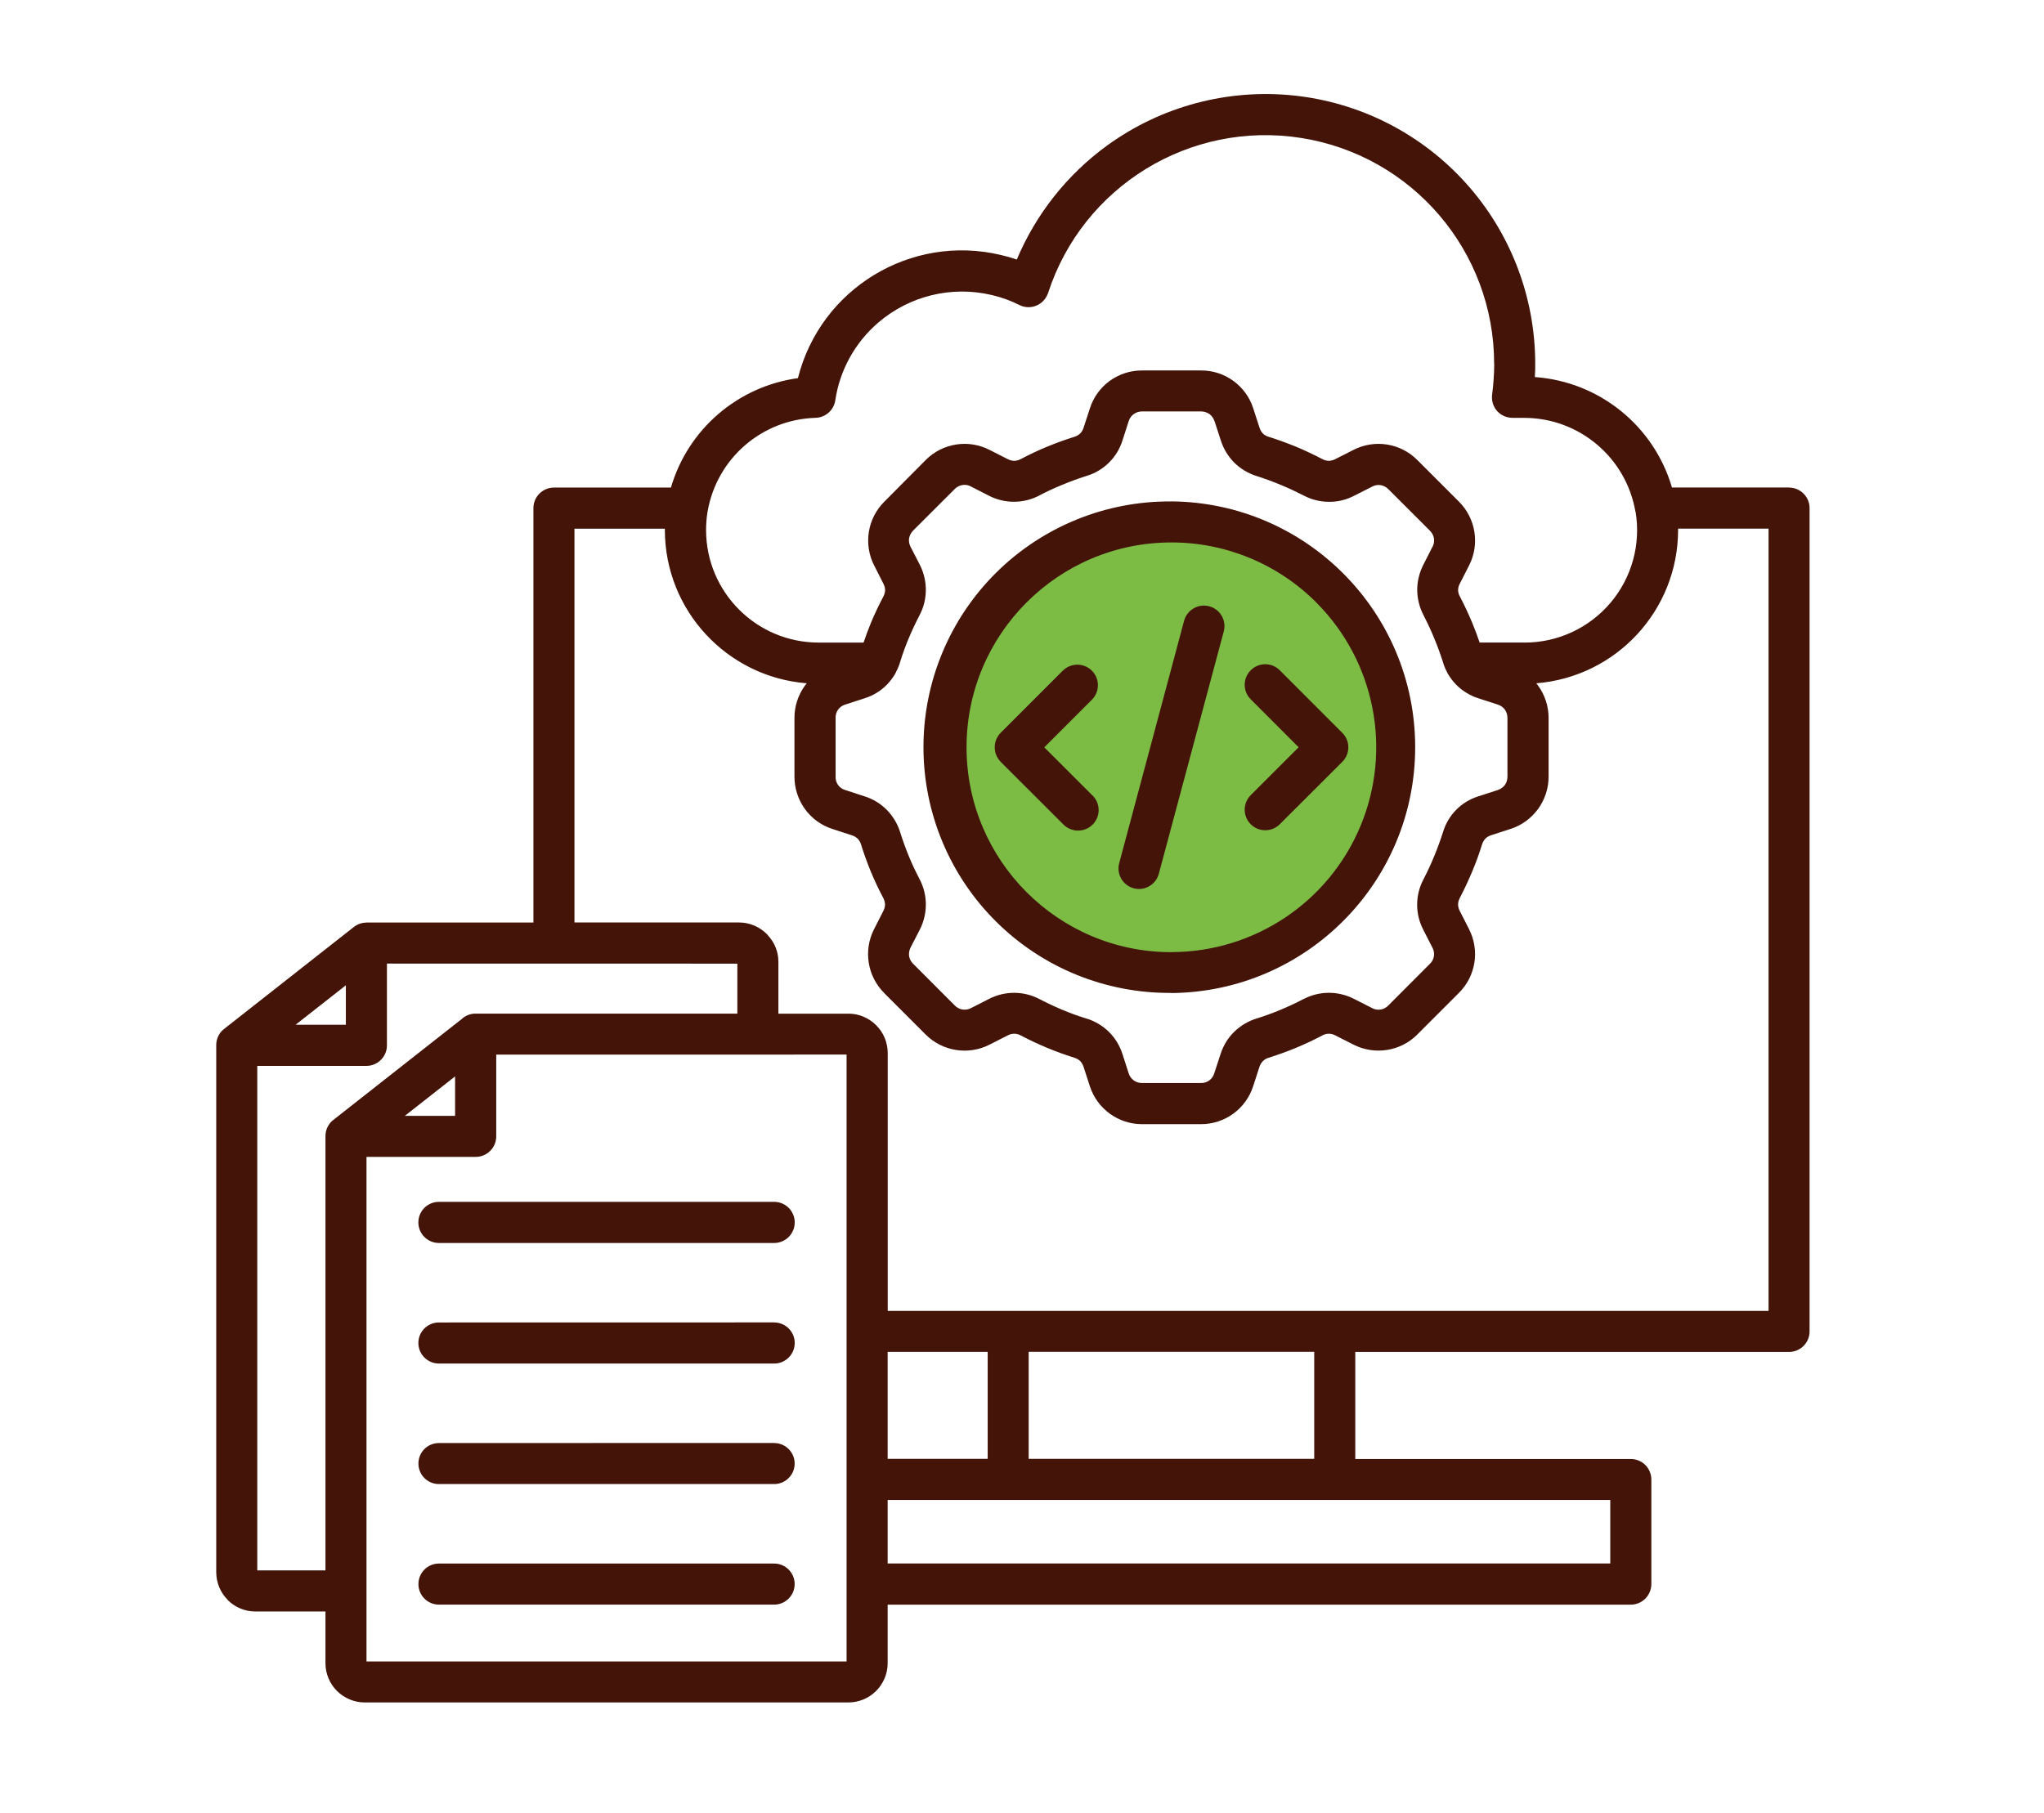 <svg width="62" height="55" viewBox="0 0 62 55" fill="none" xmlns="http://www.w3.org/2000/svg">
<g clip-path="url(#clip0_1545_426)">
<circle cx="35.185" cy="22.784" r="6.701" fill="#7DBC44"/>
<path d="M49.608 15.528C49.326 13.886 47.908 12.684 46.242 12.678H45.875C45.847 12.678 45.821 12.675 45.792 12.671C45.629 12.649 45.481 12.564 45.38 12.433C45.282 12.302 45.239 12.136 45.26 11.973C45.28 11.825 45.295 11.668 45.306 11.506C45.317 11.362 45.324 11.203 45.324 11.035H45.321C45.321 7.624 42.841 4.72 39.471 4.186C36.103 3.653 32.844 5.647 31.791 8.891C31.78 8.919 31.769 8.947 31.754 8.976C31.601 9.281 31.23 9.408 30.923 9.255C30.654 9.12 30.371 9.017 30.078 8.95C28.866 8.664 27.592 8.974 26.645 9.783C25.939 10.387 25.472 11.227 25.336 12.149C25.291 12.446 25.038 12.669 24.737 12.677C23.111 12.725 21.744 13.91 21.465 15.511C21.465 15.52 21.465 15.528 21.46 15.535V15.537C21.43 15.718 21.417 15.903 21.417 16.089C21.423 17.969 22.946 19.492 24.826 19.496H26.194C26.263 19.291 26.338 19.092 26.418 18.896C26.527 18.634 26.654 18.366 26.794 18.1C26.826 18.039 26.846 17.973 26.848 17.904C26.846 17.834 26.826 17.766 26.794 17.705L26.517 17.158V17.16C26.187 16.514 26.311 15.731 26.824 15.221L28.076 13.96C28.587 13.443 29.376 13.319 30.02 13.652L30.565 13.929H30.567C30.628 13.962 30.696 13.979 30.763 13.982C30.833 13.979 30.901 13.962 30.962 13.929C31.228 13.788 31.494 13.663 31.758 13.554C32.022 13.445 32.303 13.343 32.587 13.253H32.589C32.655 13.233 32.714 13.199 32.764 13.153C32.812 13.103 32.849 13.042 32.868 12.976L33.058 12.394C33.276 11.702 33.92 11.236 34.644 11.24H36.424C37.15 11.233 37.796 11.702 38.016 12.394L38.204 12.976C38.225 13.042 38.26 13.103 38.308 13.153V13.155C38.359 13.203 38.42 13.236 38.485 13.253C38.769 13.343 39.041 13.443 39.314 13.554C39.574 13.663 39.844 13.79 40.11 13.929C40.171 13.962 40.239 13.979 40.306 13.982C40.376 13.979 40.444 13.962 40.505 13.929L41.05 13.652C41.696 13.319 42.483 13.443 42.994 13.96L44.25 15.216C44.765 15.727 44.891 16.512 44.56 17.158L44.281 17.705C44.248 17.766 44.228 17.834 44.228 17.904C44.23 17.971 44.248 18.039 44.283 18.098C44.422 18.366 44.547 18.632 44.656 18.894C44.737 19.092 44.813 19.291 44.881 19.494H46.248V19.496C47.249 19.496 48.2 19.055 48.848 18.292C49.498 17.526 49.775 16.516 49.612 15.528L49.608 15.528ZM38.819 25.008C38.575 25.25 38.18 25.25 37.938 25.008C37.694 24.764 37.694 24.369 37.938 24.125L39.391 22.672L37.938 21.217C37.694 20.975 37.694 20.58 37.938 20.336C38.18 20.092 38.575 20.092 38.819 20.336L40.715 22.234C40.833 22.349 40.898 22.509 40.898 22.674C40.898 22.84 40.833 22.997 40.715 23.115L38.819 25.008ZM35.916 18.837V18.835C36.005 18.504 36.348 18.305 36.679 18.395C37.013 18.484 37.209 18.827 37.12 19.158L35.15 26.511C35.061 26.843 34.718 27.039 34.387 26.95C34.055 26.86 33.859 26.518 33.949 26.186L35.916 18.837ZM33.13 24.127V24.125C33.253 24.241 33.322 24.402 33.325 24.57C33.327 24.738 33.261 24.899 33.141 25.019C33.024 25.137 32.862 25.202 32.692 25.2C32.524 25.198 32.365 25.128 32.249 25.008L30.354 23.115V23.113C30.112 22.869 30.112 22.476 30.354 22.232L32.249 20.336V20.338C32.494 20.105 32.88 20.109 33.12 20.349C33.359 20.587 33.364 20.973 33.13 21.22L31.676 22.674L33.13 24.127ZM35.532 15.212C39.626 15.247 42.926 18.576 42.926 22.67C42.926 26.764 39.626 30.093 35.532 30.129V30.125C33.545 30.142 31.63 29.366 30.218 27.965C28.805 26.565 28.011 24.659 28.011 22.669C28.011 20.68 28.805 18.774 30.218 17.373C31.63 15.975 33.545 15.196 35.532 15.214V15.212ZM39.927 18.281V18.279C38.763 17.112 37.181 16.456 35.532 16.458C32.101 16.458 29.318 19.241 29.318 22.672C29.318 26.105 32.101 28.889 35.532 28.889V28.887C38.045 28.884 40.309 27.373 41.271 25.052C42.233 22.731 41.703 20.059 39.927 18.281ZM27.18 20.386C27.171 20.408 27.16 20.43 27.15 20.449C27.078 20.567 26.995 20.678 26.899 20.777C26.711 20.966 26.478 21.108 26.223 21.187L25.64 21.376C25.459 21.429 25.337 21.597 25.346 21.784V23.562C25.337 23.75 25.459 23.92 25.64 23.97L26.223 24.16C26.478 24.24 26.711 24.38 26.899 24.572C27.086 24.762 27.224 24.993 27.304 25.248C27.381 25.495 27.468 25.735 27.564 25.97C27.666 26.217 27.776 26.45 27.891 26.668V26.67C28.015 26.904 28.083 27.168 28.083 27.434C28.085 27.7 28.022 27.964 27.902 28.202L27.621 28.745V28.747C27.579 28.828 27.564 28.919 27.575 29.009C27.59 29.098 27.636 29.181 27.701 29.244L28.96 30.505C29.021 30.57 29.104 30.614 29.193 30.629C29.285 30.642 29.377 30.627 29.457 30.584L30.005 30.304C30.487 30.058 31.058 30.062 31.536 30.315C31.754 30.429 31.988 30.538 32.234 30.642C32.47 30.741 32.71 30.828 32.956 30.904L32.958 30.902C33.214 30.983 33.447 31.12 33.637 31.308C33.826 31.495 33.968 31.729 34.049 31.984L34.236 32.566V32.564C34.291 32.743 34.457 32.863 34.644 32.858H36.424C36.612 32.865 36.778 32.745 36.832 32.564L37.022 31.982V31.984C37.103 31.729 37.242 31.495 37.434 31.308C37.626 31.12 37.859 30.98 38.115 30.902C38.359 30.826 38.601 30.738 38.835 30.64C39.081 30.538 39.315 30.429 39.533 30.313L39.535 30.315C40.015 30.06 40.586 30.058 41.07 30.306L41.618 30.584H41.616C41.782 30.675 41.984 30.642 42.113 30.505L43.369 29.246C43.507 29.12 43.54 28.913 43.448 28.749L43.171 28.206C42.92 27.724 42.925 27.15 43.182 26.67C43.295 26.452 43.404 26.219 43.505 25.972C43.603 25.737 43.69 25.497 43.769 25.25C43.923 24.729 44.327 24.319 44.846 24.16L45.429 23.97C45.516 23.942 45.592 23.889 45.647 23.817C45.699 23.743 45.725 23.654 45.725 23.562V21.784C45.725 21.693 45.699 21.603 45.647 21.529C45.592 21.457 45.516 21.403 45.429 21.376L44.846 21.187C44.591 21.106 44.36 20.964 44.17 20.774C44.076 20.676 43.993 20.569 43.923 20.452C43.91 20.43 43.897 20.408 43.889 20.384C43.838 20.292 43.799 20.194 43.771 20.094C43.692 19.849 43.605 19.607 43.507 19.374C43.407 19.128 43.297 18.892 43.184 18.676V18.674C43.06 18.438 42.992 18.177 42.988 17.91C42.986 17.642 43.051 17.378 43.171 17.14L43.448 16.595H43.45C43.494 16.517 43.509 16.425 43.496 16.333C43.481 16.244 43.435 16.163 43.372 16.1L42.115 14.844C42.052 14.778 41.969 14.735 41.88 14.719C41.79 14.704 41.699 14.721 41.62 14.765L41.073 15.042C40.835 15.166 40.571 15.23 40.303 15.225C40.036 15.223 39.775 15.158 39.539 15.031C39.321 14.92 39.09 14.811 38.841 14.708C38.606 14.61 38.366 14.523 38.121 14.444C37.866 14.366 37.633 14.226 37.441 14.039C37.253 13.849 37.111 13.618 37.031 13.363L36.841 12.78H36.839C36.812 12.695 36.76 12.619 36.688 12.564C36.612 12.512 36.522 12.483 36.433 12.483H34.644C34.457 12.481 34.291 12.599 34.236 12.778L34.049 13.36C33.888 13.879 33.477 14.285 32.956 14.44C32.71 14.518 32.47 14.606 32.234 14.704C31.988 14.804 31.752 14.913 31.536 15.027L31.534 15.029C31.056 15.284 30.48 15.289 29.998 15.04L29.455 14.763V14.761C29.292 14.671 29.087 14.704 28.958 14.839L27.699 16.096C27.636 16.161 27.592 16.242 27.575 16.331C27.562 16.421 27.579 16.512 27.621 16.593L27.902 17.138C28.022 17.376 28.085 17.64 28.083 17.908C28.081 18.174 28.016 18.436 27.889 18.672C27.776 18.89 27.666 19.123 27.562 19.37C27.464 19.605 27.376 19.845 27.302 20.09C27.272 20.192 27.23 20.29 27.18 20.384L27.18 20.386ZM24.471 20.729V20.731C22.048 20.539 20.174 18.519 20.167 16.087V16.041H17.425V27.988H22.423H22.421C22.737 27.99 23.04 28.117 23.262 28.341C23.28 28.357 23.293 28.374 23.306 28.394C23.503 28.608 23.611 28.889 23.611 29.181V30.756H25.736V30.754C26.05 30.754 26.351 30.88 26.574 31.103C26.798 31.323 26.925 31.626 26.927 31.943V39.772H53.645V16.039H50.901V16.087C50.895 18.52 49.023 20.537 46.6 20.731C46.62 20.753 46.635 20.777 46.654 20.801C46.862 21.087 46.973 21.431 46.973 21.785V23.563C46.973 24.289 46.504 24.93 45.815 25.151L45.232 25.34C45.167 25.36 45.106 25.395 45.056 25.443C45.01 25.495 44.975 25.554 44.955 25.619C44.868 25.899 44.768 26.176 44.654 26.446C44.541 26.715 44.419 26.976 44.281 27.242C44.249 27.303 44.229 27.371 44.227 27.441C44.229 27.511 44.246 27.578 44.279 27.639L44.558 28.185V28.187C44.89 28.832 44.766 29.618 44.249 30.128L42.992 31.385H42.994C42.482 31.899 41.697 32.022 41.051 31.692L40.505 31.415C40.444 31.38 40.375 31.363 40.305 31.363C40.237 31.363 40.17 31.382 40.111 31.415C39.842 31.557 39.576 31.681 39.315 31.79C39.042 31.902 38.767 32.002 38.486 32.091C38.418 32.109 38.359 32.144 38.309 32.192C38.261 32.242 38.224 32.303 38.202 32.368L38.014 32.951V32.949C37.794 33.642 37.151 34.111 36.422 34.107H34.644C33.92 34.109 33.277 33.64 33.056 32.949L32.867 32.366V32.368C32.847 32.303 32.812 32.242 32.764 32.192C32.714 32.144 32.653 32.111 32.587 32.091C32.304 32.002 32.027 31.902 31.759 31.79C31.49 31.679 31.229 31.555 30.962 31.415C30.901 31.382 30.834 31.363 30.764 31.363C30.694 31.363 30.627 31.38 30.565 31.415L30.02 31.692C29.375 32.024 28.589 31.899 28.077 31.387L26.82 30.13H26.822C26.308 29.618 26.183 28.833 26.515 28.187L26.792 27.642C26.825 27.581 26.844 27.513 26.846 27.443C26.842 27.373 26.825 27.306 26.792 27.245C26.65 26.979 26.526 26.712 26.417 26.451C26.305 26.18 26.205 25.901 26.118 25.622C26.098 25.556 26.063 25.495 26.015 25.445C25.965 25.397 25.904 25.362 25.839 25.343L25.256 25.153C24.918 25.046 24.624 24.834 24.416 24.546C24.209 24.261 24.098 23.916 24.098 23.563V21.785C24.096 21.431 24.209 21.087 24.416 20.801C24.434 20.777 24.451 20.753 24.471 20.731L24.471 20.729ZM50.716 14.791H54.265V14.793C54.609 14.793 54.889 15.072 54.889 15.415V40.397C54.889 40.739 54.609 41.018 54.265 41.018H41.109V44.266H49.466C49.632 44.266 49.791 44.332 49.907 44.447C50.024 44.565 50.09 44.724 50.09 44.888V48.059C50.09 48.225 50.024 48.385 49.907 48.502C49.791 48.618 49.632 48.685 49.466 48.685H26.925V50.465C26.925 50.779 26.796 51.083 26.574 51.305C26.351 51.526 26.05 51.652 25.736 51.652H11.061C10.747 51.652 10.446 51.526 10.223 51.305L10.219 51.299H10.217C9.996 51.076 9.872 50.775 9.872 50.461V48.893H7.747C7.433 48.893 7.13 48.768 6.908 48.546V48.541C6.685 48.319 6.561 48.018 6.559 47.702V31.706C6.559 31.503 6.657 31.314 6.823 31.198L10.733 28.125C10.843 28.038 10.978 27.992 11.117 27.992V27.989H16.18V15.416C16.18 15.074 16.457 14.795 16.8 14.793H20.351C20.868 13.024 22.377 11.724 24.203 11.473C24.888 8.753 27.63 7.088 30.358 7.736C30.522 7.773 30.683 7.819 30.842 7.874C31.425 6.491 32.373 5.293 33.586 4.412C35.222 3.225 37.24 2.687 39.249 2.898C41.258 3.11 43.119 4.059 44.469 5.562C45.821 7.064 46.567 9.015 46.567 11.034C46.567 11.163 46.567 11.298 46.556 11.44C48.506 11.578 50.166 12.915 50.716 14.793L50.716 14.791ZM23.483 47.438C23.825 47.438 24.104 47.717 24.104 48.062C24.104 48.404 23.825 48.684 23.483 48.684H13.313C12.969 48.684 12.692 48.404 12.692 48.062C12.692 47.717 12.969 47.438 13.313 47.438H23.483ZM23.483 43.78V43.782C23.825 43.782 24.104 44.059 24.104 44.404C24.104 44.749 23.825 45.026 23.483 45.026H13.313C12.969 45.026 12.692 44.749 12.692 44.404C12.692 44.059 12.969 43.782 13.313 43.782L23.483 43.78ZM23.483 36.464C23.827 36.464 24.106 36.743 24.106 37.088C24.106 37.432 23.827 37.712 23.483 37.712H13.313C12.969 37.712 12.69 37.432 12.69 37.088C12.69 36.743 12.969 36.464 13.313 36.464H23.483ZM23.483 40.122V40.124C23.827 40.124 24.106 40.403 24.106 40.746C24.106 41.09 23.827 41.37 23.483 41.37H13.313C12.969 41.37 12.69 41.09 12.69 40.746C12.69 40.403 12.969 40.124 13.313 40.124L23.483 40.122ZM8.966 31.091H10.491V29.894L8.966 31.091ZM11.737 29.235V31.717C11.737 32.06 11.457 32.339 11.115 32.339H7.804V47.645H9.872V34.468C9.872 34.265 9.97 34.075 10.136 33.959L12.807 31.859L14.02 30.906L14.018 30.904C14.134 30.805 14.28 30.751 14.43 30.753H22.366V29.237L11.737 29.235ZM12.28 33.855H13.804V32.658L12.28 33.855ZM15.052 31.997V34.479C15.052 34.642 14.987 34.802 14.869 34.917C14.753 35.035 14.594 35.1 14.43 35.1H11.117V50.409H25.679V31.996L15.052 31.997ZM26.925 47.435H48.844V45.509H26.925V47.435ZM26.925 44.262H29.959V41.016H26.925V44.262ZM39.864 41.014H31.202V44.262H39.864V41.014Z" fill="#431407"/>
</g>
<defs>
<clipPath id="clip0_1545_426">
<rect width="61.25" height="55" fill="white"/>
</clipPath>
</defs>
</svg>
